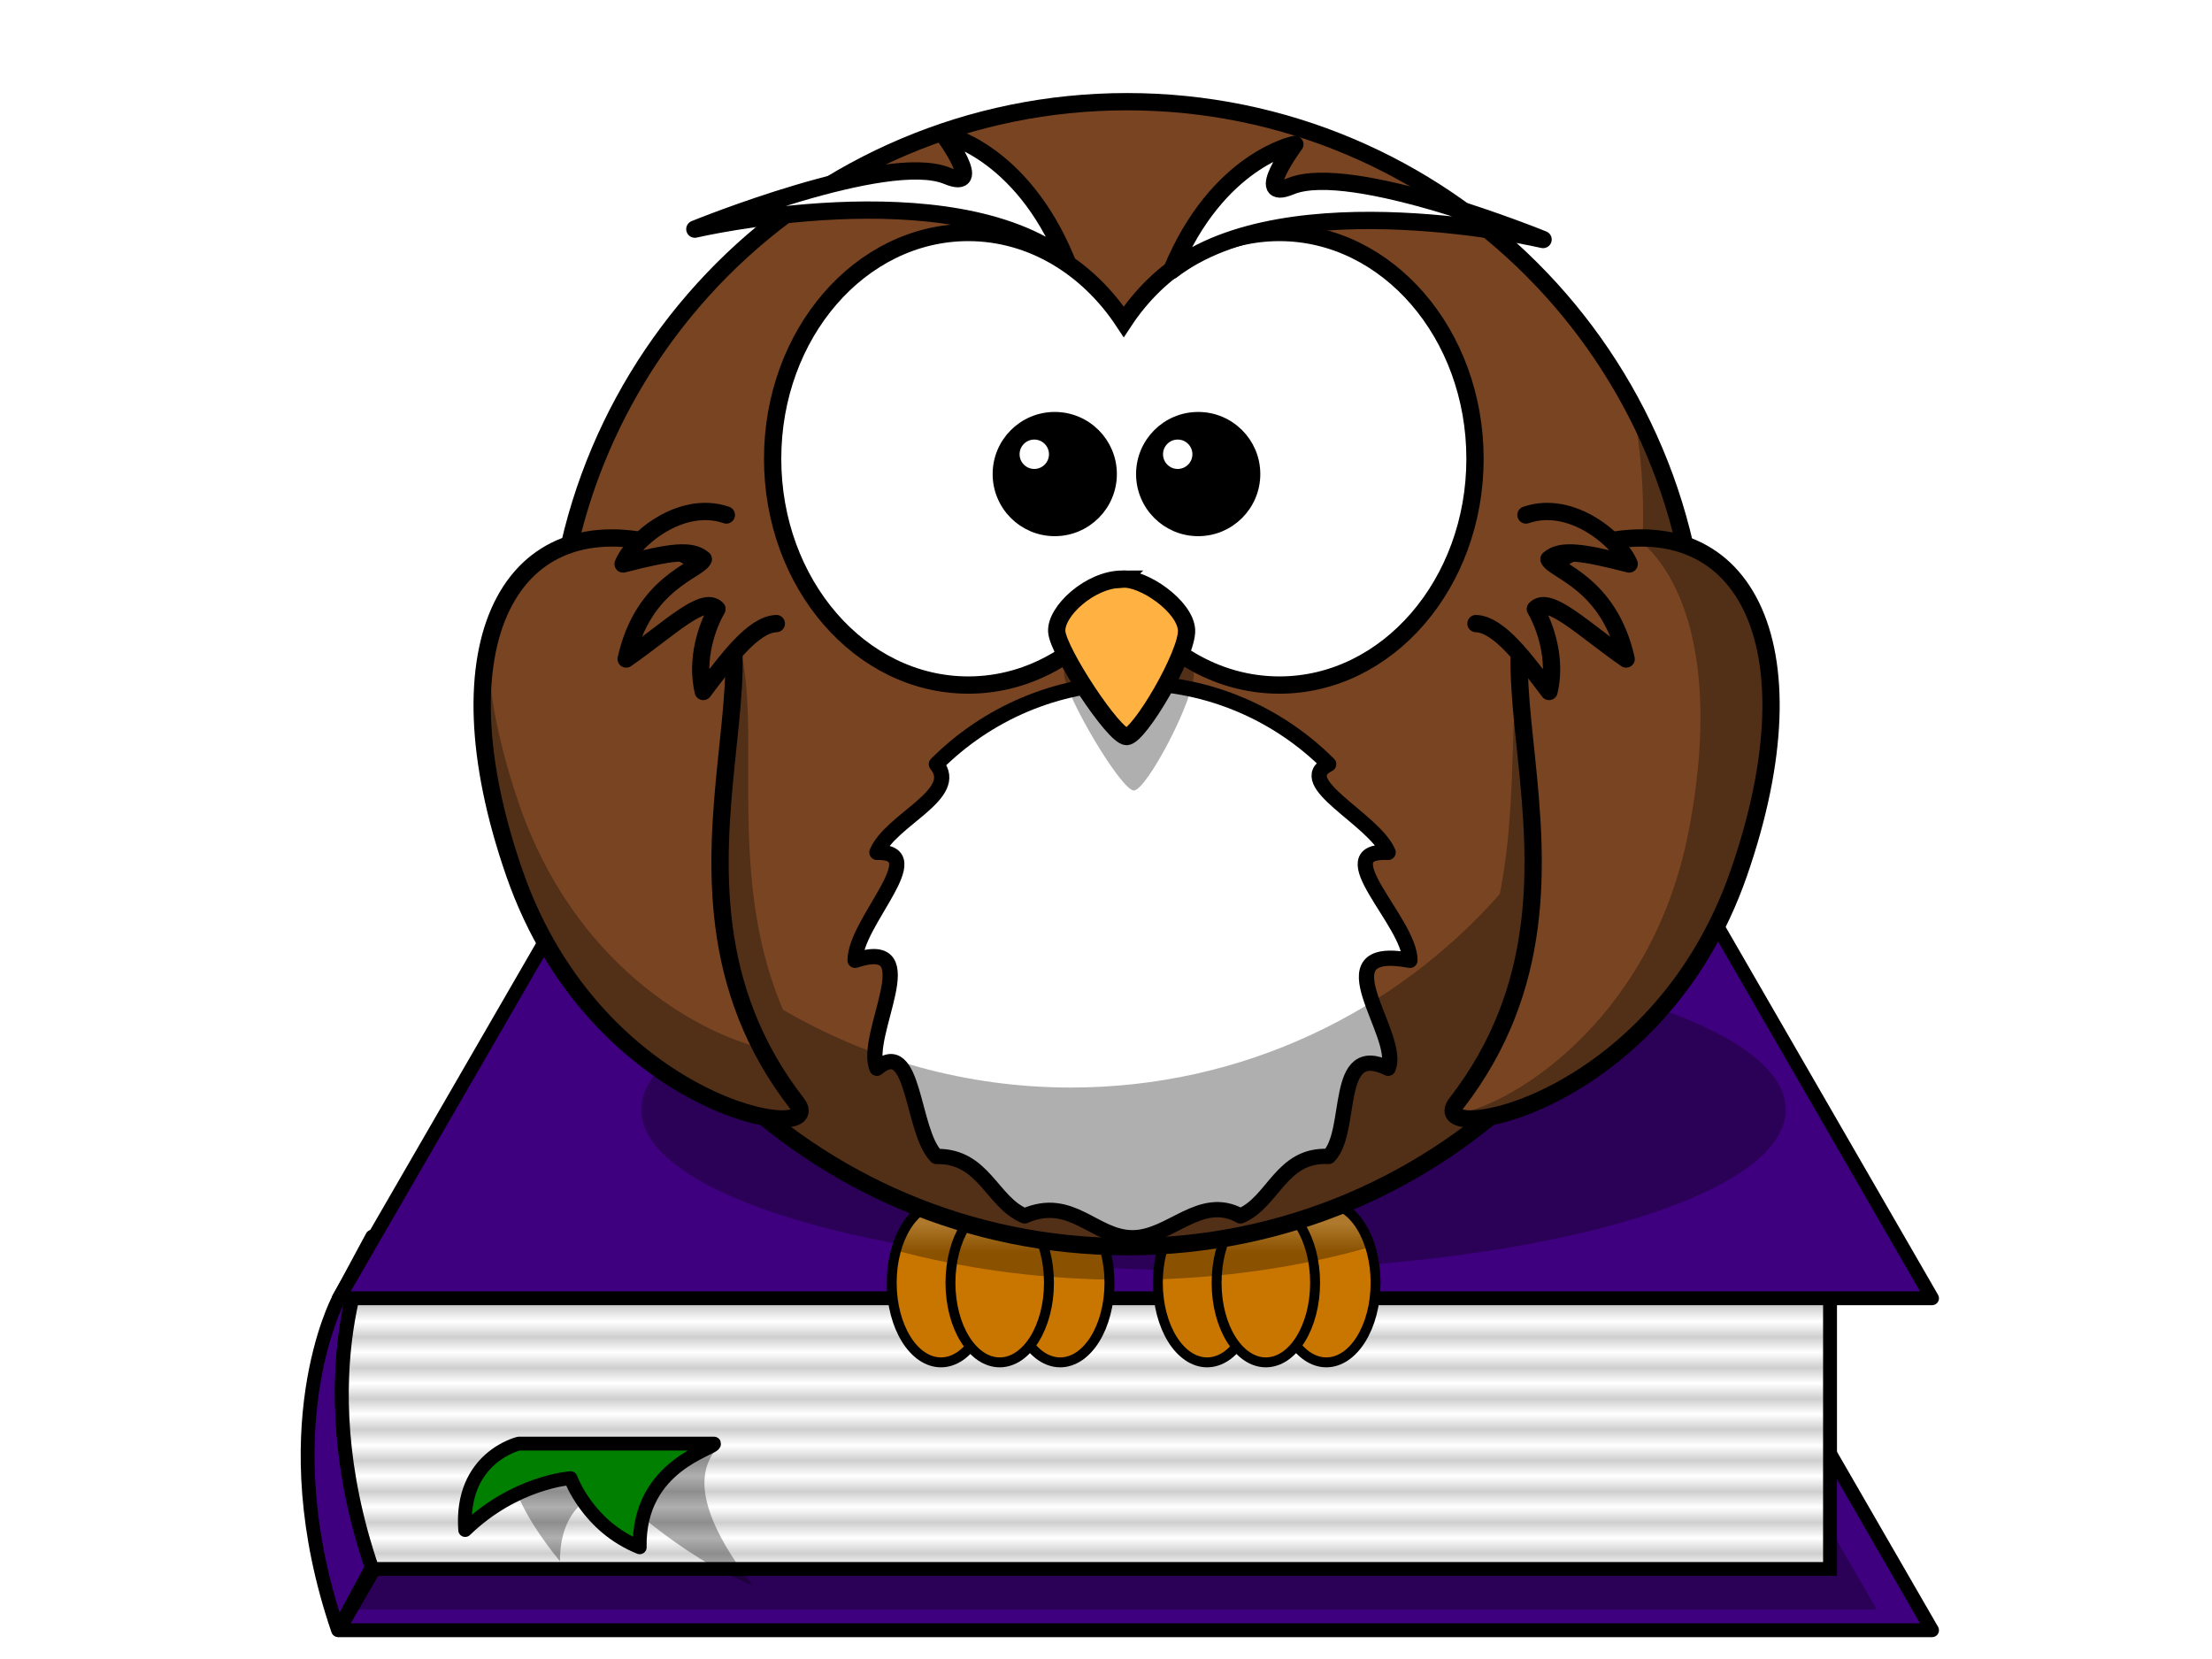 <?xml version="1.0" encoding="UTF-8" standalone="no"?>
<svg width="640" xmlns="http://www.w3.org/2000/svg" xmlns:xlink="http://www.w3.org/1999/xlink" height="480">
 <defs>
  <linearGradient id="linearGradient3335" y2="362.28" xlink:href="#linearGradient4098" gradientUnits="userSpaceOnUse" x2="238.98" y1="354.02" x1="238.98"/>
  <linearGradient id="linearGradient3333" y2="362.28" xlink:href="#linearGradient4098" gradientUnits="userSpaceOnUse" x2="229.44" y1="354.02" x1="229.44"/>
  <linearGradient id="linearGradient3331" y2="362.28" xlink:href="#linearGradient4098" gradientUnits="userSpaceOnUse" x2="176.39" y1="354.02" x1="176.39"/>
  <linearGradient id="linearGradient3329" y2="362.28" xlink:href="#linearGradient4098" gradientUnits="userSpaceOnUse" x2="195.75" y1="354.02" x1="195.75"/>
  <linearGradient id="linearGradient3337" y2="362.28" xlink:href="#linearGradient4098" gradientUnits="userSpaceOnUse" x2="219.61" y1="354.02" x1="219.61"/>
  <linearGradient id="linearGradient4098">
   <stop id="stop4100" stop-color="#ffb142" offset="0"/>
   <stop id="stop4104" stop-color="#c87600" offset="1"/>
  </linearGradient>
  <linearGradient id="linearGradient3211" y2="537.41" xlink:href="#linearGradient4098" gradientUnits="userSpaceOnUse" x2="359.47" gradientTransform="matrix(.641 0 0 .778 125.37 117.53)" y1="537.41" x1="346.24"/>
  <linearGradient id="linearGradient3327" y2="362.28" xlink:href="#linearGradient4098" gradientUnits="userSpaceOnUse" x2="186.21" y1="354.02" x1="186.21"/>
  <pattern id="Strips1_1" width="2" patternUnits="userSpaceOnUse" patternTransform="matrix(0 4.472 -4.472 0 -50.004 -0)" height="1">
   <rect id="rect3917" y="-.5" width="1" height="2" x="0"/>
  </pattern>
 </defs>
 <g stroke-width="4" fill-rule="evenodd">
  <g stroke-linejoin="round">
   <g stroke="#000" fill="#3f007f">
    <path id="path3189" stroke-linecap="round" d="m97.8 471.63l9.899-18.385c-19.799-57.983 0-95.459 0-95.459l-9.899 18.385s-19.799 37.477 0 95.459z"/>
    <path id="path3187" d="m98.004 471.68h461l-131.84-228.36h-197.16l-132 228.36z"/>
   </g>
   <path id="path4702" fill-opacity=".314" d="m230 243.31l-128.53 222.38h441.53l-128.38-222.38h-184.62z"/>
  </g>
  <g stroke="#000">
   <g stroke-linecap="round">
    <path id="path3191" fill="#fff" d="m107.7 453.95c-19.799-57.983 0-95.459 0-95.459l421.79 0.354v95.106h-421.79z"/>
    <path id="path4652" opacity=".193" fill="url(#Strips1_1)" d="m107.7 453.95c-19.799-57.983 0-95.459 0-95.459l421.79 0.354v95.106h-421.79z"/>
   </g>
   <path id="path2415" stroke-linejoin="round" fill="#3f007f" d="m98.004 375.63h461l-131.84-228.36h-197.16l-132 228.36z"/>
  </g>
 </g>
 <g stroke-linecap="round">
  <path id="path4721" fill-opacity=".314" stroke-width="7.77" d="m516.66 321.06c0.045 25.726-74.094 46.587-165.56 46.587-91.47 0-165.61-20.861-165.56-46.587-0.045-25.726 74.094-46.587 165.56-46.587 91.47 0 165.61 20.861 165.56 46.587v-0z"/>
  <g stroke-linejoin="round" stroke-width="2.869" stroke="#000">
   <path id="path3226" fill="url(#linearGradient3337)" d="m321 371.15c0 12.716-6.38 23.024-14.25 23.024s-14.25-10.308-14.25-23.024 6.38-23.024 14.25-23.024 14.25 10.308 14.25 23.024z"/>
   <path id="path3228" fill="url(#linearGradient3335)" d="m286.5 371.15c0 12.716-6.38 23.024-14.25 23.024s-14.25-10.308-14.25-23.024 6.38-23.024 14.25-23.024 14.25 10.308 14.25 23.024z"/>
   <path id="path3230" fill="url(#linearGradient3333)" d="m303.5 371.15c0 12.716-6.38 23.024-14.25 23.024s-14.25-10.308-14.25-23.024 6.38-23.024 14.25-23.024 14.25 10.308 14.25 23.024z"/>
   <path id="path3224" fill="url(#linearGradient3331)" d="m398 371.15c0 12.716-6.38 23.024-14.25 23.024-7.87 0-14.25-10.308-14.25-23.024s6.38-23.024 14.25-23.024c7.87 0 14.25 10.308 14.25 23.024z"/>
   <path id="path3220" fill="url(#linearGradient3329)" d="m363.5 371.15c0 12.716-6.38 23.024-14.25 23.024-7.87 0-14.25-10.308-14.25-23.024s6.38-23.024 14.25-23.024c7.87 0 14.25 10.308 14.25 23.024z"/>
   <path id="path3222" fill="url(#linearGradient3327)" d="m380.5 371.15c0 12.716-6.38 23.024-14.25 23.024-7.87 0-14.25-10.308-14.25-23.024s6.38-23.024 14.25-23.024c7.87 0 14.25 10.308 14.25 23.024z"/>
  </g>
  <path id="path3250" fill-opacity=".314" stroke-width="6.429" d="m272.25 348.12c-5.806 0-10.78 5.63-13 13.688 18.971 5.074 39.814 8.034 61.719 8.438-0.298-12.285-6.543-22.125-14.219-22.125-3.301 0-6.333 1.827-8.75 4.875-2.417-3.047-5.449-4.875-8.75-4.875-3.186 0-6.126 1.705-8.5 4.562-2.374-2.858-5.314-4.562-8.5-4.562zm77 0c-7.656 0-13.891 9.79-14.219 22.031 21.881-0.704 42.616-3.984 61.438-9.344-2.347-7.516-7.157-12.688-12.719-12.688-3.301 0-6.333 1.827-8.75 4.875-2.417-3.047-5.449-4.875-8.75-4.875-3.186 0-6.126 1.705-8.5 4.562-2.374-2.858-5.314-4.562-8.5-4.562z"/>
  <g stroke="#000">
   <path id="path2385" stroke-width="5" fill="#784421" d="m491.66 195.06c0.045 91.47-74.094 165.64-165.56 165.64-91.47 0-165.61-74.175-165.56-165.64-0.045-91.47 74.094-165.64 165.56-165.64 91.47 0 165.61 74.175 165.56 165.64v-0z"/>
   <path id="path3167" stroke-linejoin="round" d="m407.94 277.85c-26.5-4.924-2.247 21.631-6.311 31.233-16.063-7.898-9.943 18.25-17.207 25.514-13.764-0.736-15.912 13.143-25.514 17.207-11.602-6.437-20.156 6.311-31.233 6.311-11.076 0-17.631-12.247-31.233-6.311-9.602-4.063-11.75-17.443-25.514-17.207-7.264-7.264-6.143-34.912-17.207-25.514-4.063-9.602 14.689-38.156-6.311-31.233 0-11.076 22.247-31.631 6.311-31.233 4.063-9.602 24.443-16.75 17.207-25.514 14.528-14.528 34.594-23.517 56.747-23.517s42.219 8.99 56.747 23.517c-10.736 5.264 13.143 15.912 17.207 25.514-17.937-0.898 6.311 20.156 6.311 31.233z" stroke-width="4.412" fill="#fff"/>
  </g>
 </g>
 <g stroke-width="5">
  <path id="path3211" fill-rule="evenodd" fill-opacity=".314" d="m472.38 117.5c1.981 10.232 3.031 20.785 3.031 31.594 0 3.73-0.132 7.425-0.375 11.094-3.673-0.183-7.578 0.019-11.75 0.625-35.215 7.499-20.173 51.664-29.344 97.875-30.342 34.329-74.709 55.969-124.09 55.969-30.373 0-58.832-8.207-83.312-22.5-23.679-55.443 8.076-115.66-33.656-126.06-46.11-8.325-63.97 34.456-34.156 98.562 16.461 35.394 43.723 52.78 63.781 59.531 28.363 22.8 64.392 36.438 103.59 36.438 45.95 0 87.557-18.739 117.56-49 17.454-8.717 36.862-24.595 50.344-51.156 25.212-49.671 20.385-87.078-5.469-97.438-3.17-16.136-8.666-31.442-16.156-45.531z"/>
  <g stroke="#000">
   <g fill="#784421" fill-rule="evenodd">
    <path id="path3169" d="m192.74 158.04c48.111 17.3-14.163 94.143 37.819 161.19 9.608 12.393-57.868 2.091-81.723-66.585-23.198-66.786-1.132-107.54 43.904-94.607z"/>
    <path id="path3800" d="m459.18 158.04c-48.111 17.3 14.163 94.143-37.819 161.19-9.608 12.393 57.868 2.091 81.723-66.585 23.198-66.786 1.132-107.54-43.904-94.607z"/>
    <path id="path2413" stroke-linejoin="round" stroke-linecap="round" d="m441.51 149c13.389-4.609 27.221 7.584 29.865 14.18-13.512-3.452-19.72-4.426-23.218-1.381 1.507 3.371 17.408 6.742 22.337 28.871-12.429-8.617-22.304-18.576-26.272-14.483 2.882 5.034 6.199 14.497 3.964 23.881-7.141-9.424-14.439-19.378-21.142-19.648"/>
   </g>
   <path id="path2387" stroke-linecap="round" fill="#fff" d="m280.15 67.264c-31.234 0-56.603 29.331-56.603 65.472 0 36.14 25.369 65.472 56.603 65.472 18.356 0 34.644-10.141 44.985-25.829 10.34 15.7 26.664 25.829 45.027 25.829 31.234 0 56.603-29.331 56.603-65.472 0-36.14-25.369-65.472-56.603-65.472-18.361 0-34.688 10.133-45.027 25.83-10.341-15.685-26.631-25.83-44.985-25.83z"/>
  </g>
  <path id="path3407" fill-rule="evenodd" fill-opacity=".314" d="m326.85 178.17c-9.288 0-19.384 10.327-18.98 16.85 0.404 6.522 16.557 33.699 20.191 33.699 3.634 0 17.768-26.633 17.364-34.243-0.404-7.61-12.519-16.85-18.576-16.306z"/>
 </g>
 <g stroke="#000">
  <path id="path2391" d="m324.73 167.56c-9.288 0-19.384 9.306-18.98 15.184 0.404 5.878 16.557 30.368 20.191 30.368 3.634 0 17.768-24 17.364-30.857-0.404-6.857-12.519-15.184-18.576-14.694z" fill-rule="evenodd" stroke-width="5" fill="url(#linearGradient3211)"/>
  <path id="path2411" stroke-width="3.169" stroke-linecap="round" d="m321.56 137.16c0 9.05-7.337 16.387-16.387 16.387-9.05 0-16.387-7.337-16.387-16.387 0-9.05 7.337-16.387 16.387-16.387s16.387 7.337 16.387 16.387h-0z"/>
  <g stroke-linejoin="round" stroke-width="5" fill-rule="evenodd">
   <path id="path3193" stroke-linecap="round" fill="#784421" d="m210.15 149c-13.389-4.609-27.221 7.584-29.865 14.18 13.512-3.452 19.72-4.426 23.218-1.381-1.507 3.371-17.408 6.742-22.337 28.871 12.429-8.617 22.304-18.576 26.272-14.483-2.882 5.034-6.199 14.497-3.964 23.881 7.141-9.424 14.439-19.378 21.142-19.648"/>
   <g fill="#fff">
    <path id="path3283" d="m338.97 78.283c13.276-32.16 35.666-36.513 35.666-36.513s-12.453 16.775-1.174 12.109c17.465-7.226 72.997 15.418 72.997 15.418s-73.574-17.126-107.49 8.986z"/>
    <path id="path3285" d="m308.53 75.283c-13.276-32.16-35.666-36.513-35.666-36.513s12.453 16.775 1.174 12.109c-17.465-7.226-72.997 15.418-72.997 15.418s73.574-17.126 107.49 8.986z"/>
   </g>
  </g>
  <path id="path3301" stroke-width="3.169" stroke-linecap="round" d="m363.06 137.16c0 9.05-7.337 16.387-16.387 16.387-9.05 0-16.387-7.337-16.387-16.387 0-9.05 7.337-16.387 16.387-16.387 9.05 0 16.387 7.337 16.387 16.387h-0z"/>
 </g>
 <g stroke-linejoin="round" stroke-width="5" fill="#fff">
  <path id="path3341" d="m303.5 131.43c0 2.347-1.903 4.25-4.25 4.25s-4.25-1.903-4.25-4.25 1.903-4.25 4.25-4.25 4.25 1.903 4.25 4.25z"/>
  <path id="path3343" d="m345 131.43c0 2.347-1.903 4.25-4.25 4.25s-4.25-1.903-4.25-4.25 1.903-4.25 4.25-4.25 4.25 1.903 4.25 4.25z"/>
 </g>
 <g fill-rule="evenodd">
  <g fill-opacity=".314">
   <g stroke-width="5">
    <path id="path3200" d="m474.94 155.66c-0.413-0.001-0.832 0.021-1.25 0.031 16.212 13.064 23.073 43.297 14.781 85.344-11.023 55.895-53.577 80.008-67.719 81.281 4.592 6.526 60.971-8.126 82.344-69.656 20.299-58.438 5.921-96.95-28.156-97z"/>
    <path id="path3205" d="m141.07 187.84c-3.452 16.506-1.298 38.673 7.781 64.812 23.855 68.676 91.327 78.987 81.719 66.594-4.109-5.3-7.52-10.674-10.312-16.062-18.952-4.541-54.048-24.376-69.906-70.031-5.88-16.927-8.854-32.18-9.281-45.312zm71.281 6.344c-0.883 8.536-1.856 17.612-2.281 27.125 0.993-9.791 2.079-18.941 2.281-27.125z"/>
   </g>
   <path id="path3216" stroke-linejoin="round" stroke-width="4" d="m207.94 417.18h-56.5s-12.828 5.533 10.578 34.583c-0.104-19.367 14.853-20.75 14.853-20.75s19.604 19.367 40.863 27.667c-25.535-33.2-7.729-39.425-9.794-41.5z"/>
  </g>
  <path id="path2424" stroke-linejoin="round" d="m206.59 417.68h-56.5s-17 4-15.5 25c14.5-14 30.5-15 30.5-15s5 14 20 20c-0.5-24 22-28.5 21.5-30z" stroke="#000" stroke-width="4" fill="#007f00"/>
 </g>
</svg>
